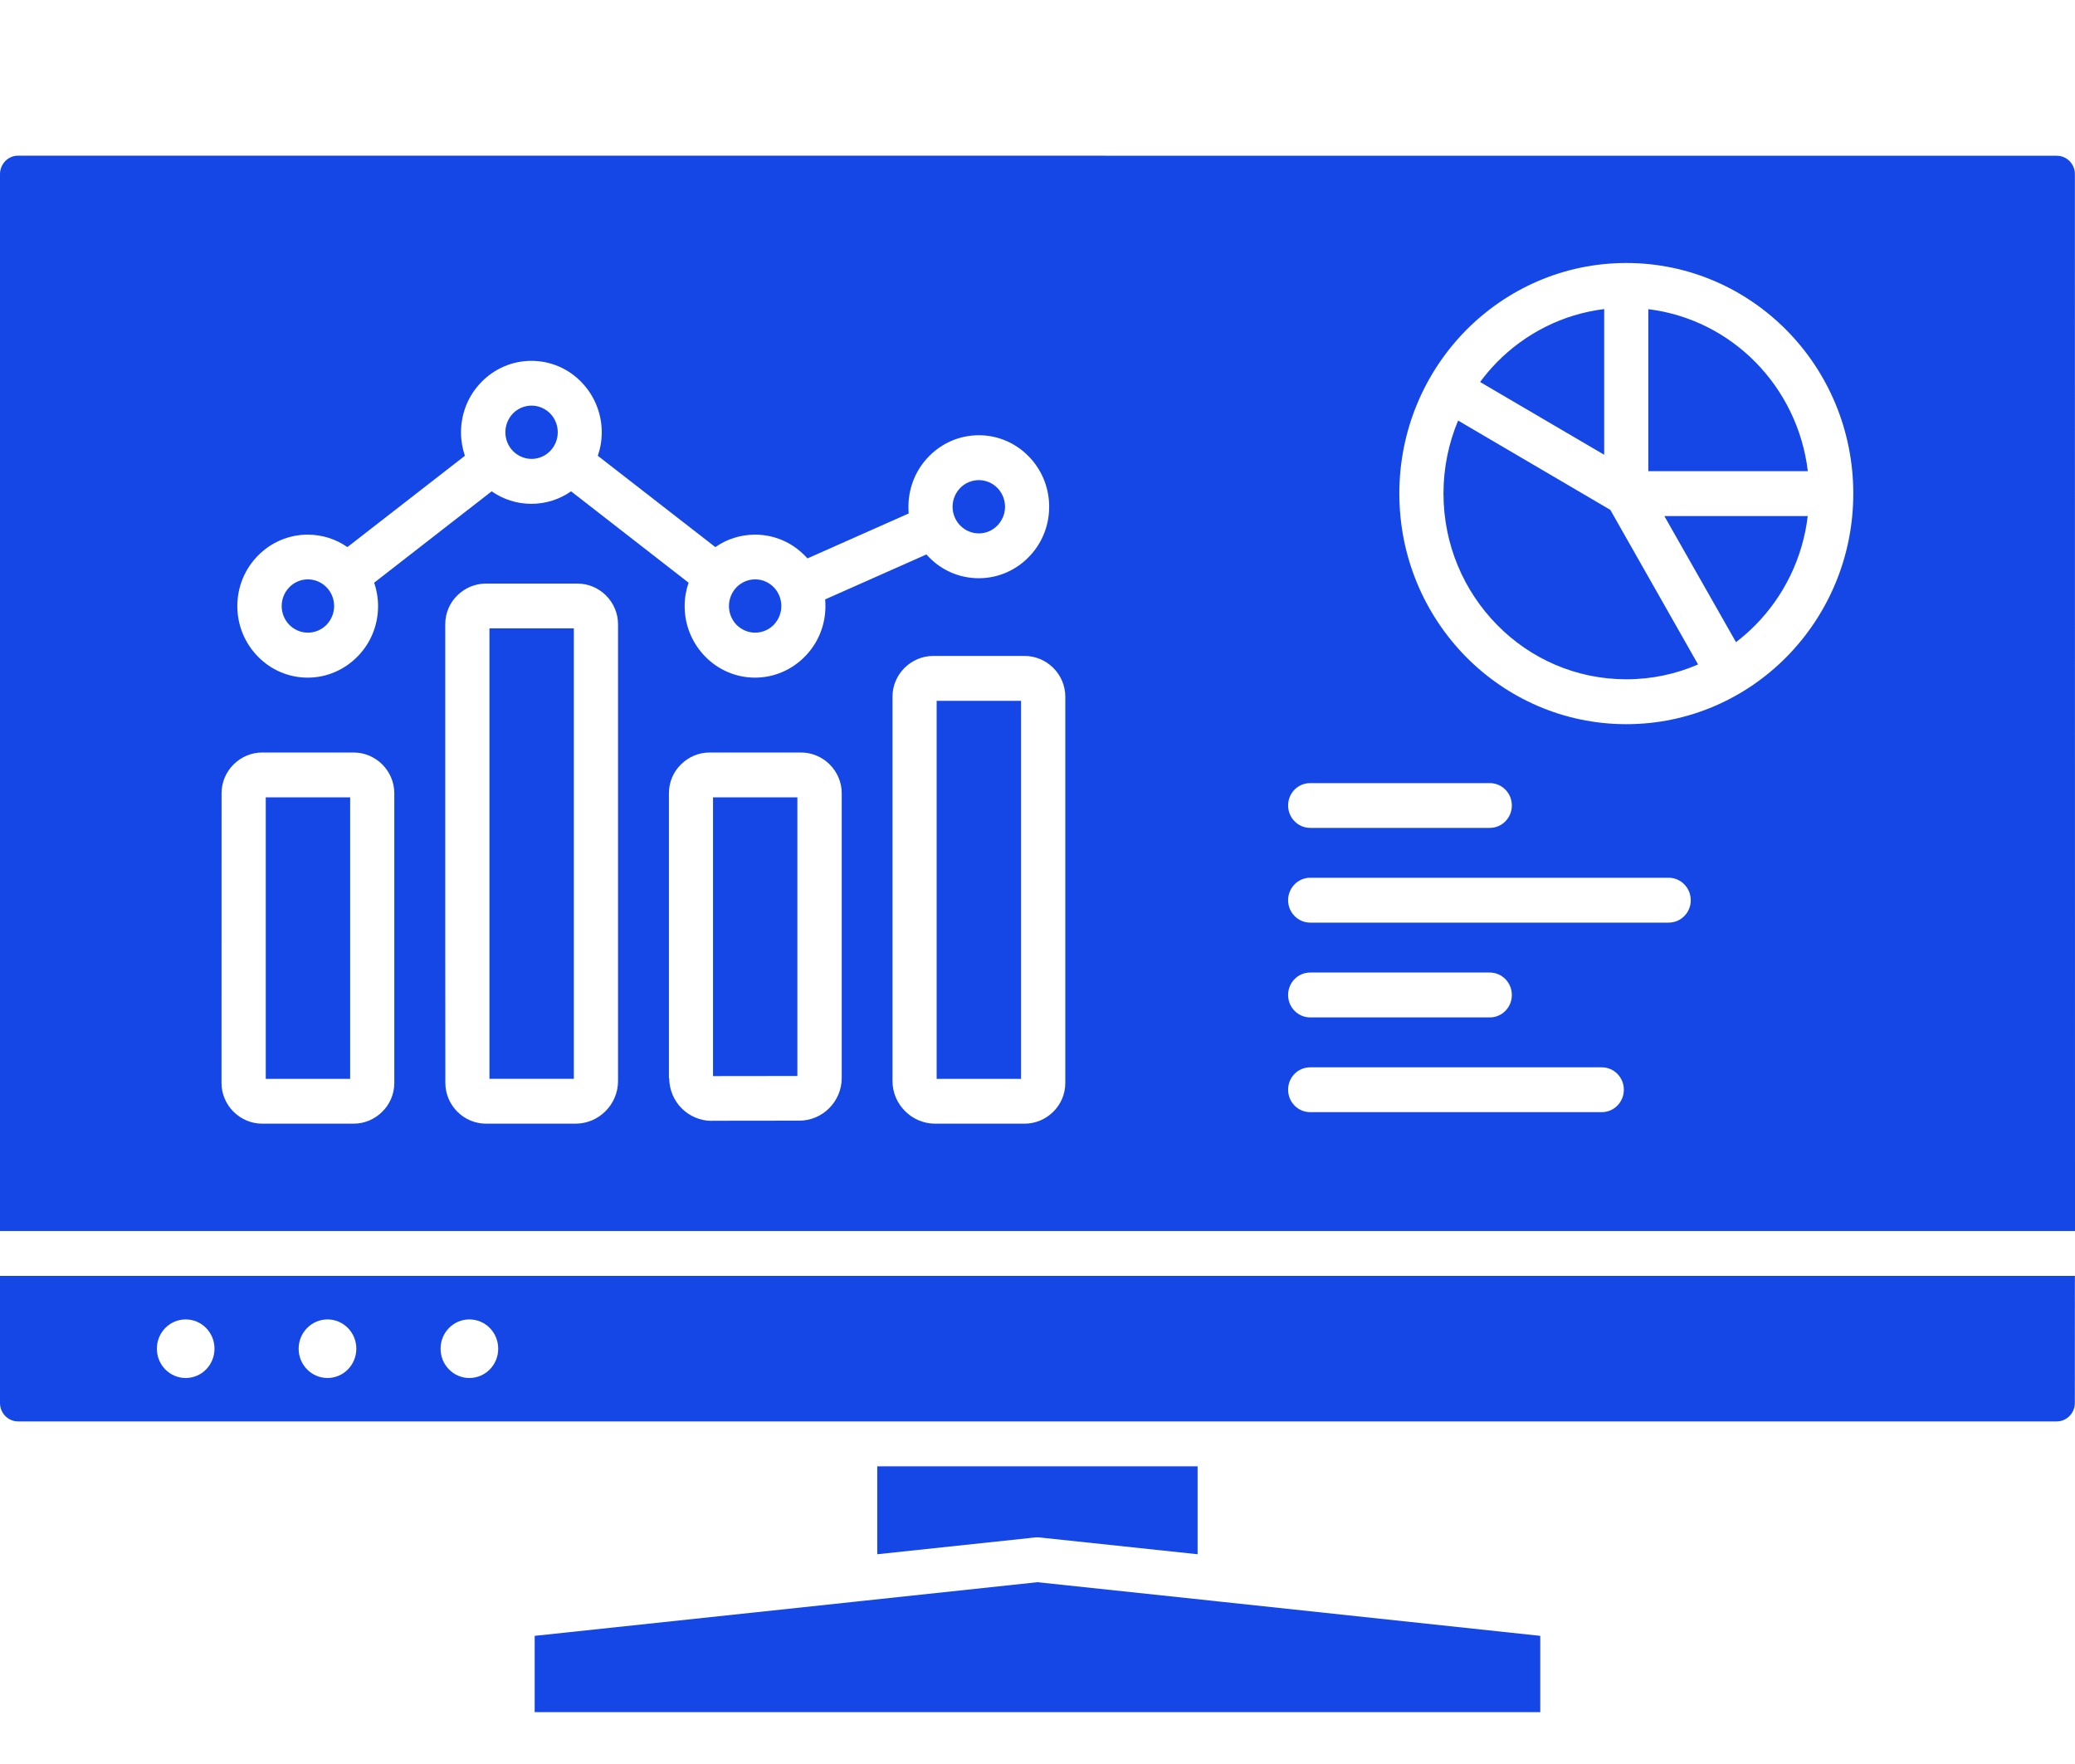 <svg width="40" height="34" viewBox="0 0 40 34" fill="none" xmlns="http://www.w3.org/2000/svg">
<path fill-rule="evenodd" clip-rule="evenodd" d="M39.998 24.592H0V27.043C0 27.14 0.039 27.228 0.102 27.293C0.166 27.358 0.254 27.397 0.349 27.397H39.647C39.743 27.397 39.83 27.358 39.894 27.293C39.958 27.228 39.997 27.14 39.997 27.043L39.998 24.592ZM0 23.727H40L39.998 3.356C39.998 3.259 39.96 3.171 39.896 3.106C39.832 3.041 39.745 3.002 39.649 3.002L0.349 3C0.254 3 0.166 3.039 0.102 3.104C0.039 3.169 4.04798e-05 3.258 4.04798e-05 3.355L0 23.727ZM3.58 25.431C3.887 25.431 4.135 25.683 4.135 25.995C4.135 26.308 3.887 26.56 3.58 26.56C3.272 26.56 3.024 26.308 3.024 25.995C3.024 25.683 3.272 25.431 3.58 25.431ZM6.313 25.431C6.62 25.431 6.869 25.683 6.869 25.995C6.869 26.308 6.62 26.56 6.313 26.56C6.006 26.56 5.757 26.308 5.757 25.995C5.757 25.683 6.008 25.431 6.313 25.431ZM9.048 25.431C9.356 25.431 9.604 25.683 9.604 25.995C9.604 26.308 9.356 26.56 9.048 26.56C8.741 26.56 8.493 26.308 8.493 25.995C8.493 25.683 8.741 25.431 9.048 25.431ZM12.895 20.778V15.288C12.895 15.07 12.984 14.872 13.13 14.731C13.273 14.591 13.466 14.504 13.679 14.504H15.442C15.655 14.504 15.848 14.591 15.991 14.731C16.135 14.874 16.226 15.072 16.226 15.288V20.778C16.226 21.007 16.132 21.213 15.981 21.363C15.833 21.51 15.63 21.6 15.405 21.6L13.721 21.602V21.604C13.498 21.604 13.294 21.513 13.145 21.367C12.994 21.218 12.902 21.01 12.9 20.782L12.895 20.778ZM13.745 18.17V15.368H15.371V20.739L13.745 20.741V18.17ZM9.435 12.111H11.062V20.794H9.435V12.111ZM8.583 18.17V12.032C8.583 11.814 8.672 11.616 8.818 11.474C8.961 11.335 9.154 11.248 9.367 11.248H11.13C11.344 11.248 11.537 11.335 11.679 11.474C11.824 11.618 11.914 11.816 11.914 12.032V20.836C11.914 21.064 11.82 21.271 11.669 21.421C11.52 21.568 11.317 21.658 11.093 21.658H9.369C9.156 21.658 8.963 21.571 8.82 21.431C8.676 21.288 8.585 21.09 8.585 20.873L8.583 18.17ZM6.75 15.368V20.795H5.123V15.368H6.75ZM5.054 14.504H6.817C7.03 14.504 7.223 14.591 7.366 14.73C7.51 14.874 7.601 15.072 7.601 15.288V20.874C7.601 21.092 7.51 21.29 7.366 21.431C7.223 21.571 7.03 21.658 6.817 21.658H5.054C4.842 21.658 4.648 21.571 4.505 21.431C4.36 21.288 4.27 21.09 4.27 20.874L4.271 15.288C4.271 15.07 4.362 14.872 4.507 14.73C4.648 14.591 4.842 14.504 5.054 14.504ZM18.056 13.508H19.683V20.795H18.056V13.508ZM17.205 20.836V13.427C17.205 13.209 17.294 13.013 17.44 12.87C17.583 12.73 17.776 12.643 17.989 12.643H19.752C19.964 12.643 20.159 12.73 20.301 12.87C20.446 13.013 20.536 13.211 20.536 13.427V20.874C20.536 21.092 20.446 21.29 20.301 21.431C20.159 21.571 19.965 21.658 19.752 21.658H18.028C17.805 21.658 17.601 21.568 17.452 21.421C17.299 21.271 17.205 21.065 17.205 20.836ZM6.293 11.318C6.384 11.41 6.441 11.539 6.441 11.681C6.441 11.822 6.384 11.95 6.293 12.044C6.202 12.136 6.075 12.194 5.935 12.194C5.796 12.194 5.67 12.136 5.578 12.044C5.487 11.952 5.43 11.822 5.43 11.681C5.43 11.539 5.487 11.411 5.578 11.318C5.668 11.225 5.796 11.167 5.935 11.167C6.075 11.167 6.202 11.225 6.293 11.318ZM10.605 7.968C10.695 8.06 10.752 8.19 10.752 8.331C10.752 8.473 10.695 8.601 10.605 8.694C10.514 8.787 10.386 8.845 10.247 8.845C10.108 8.845 9.982 8.787 9.889 8.694C9.799 8.602 9.742 8.473 9.742 8.331C9.742 8.19 9.799 8.062 9.889 7.968C9.98 7.876 10.108 7.818 10.247 7.818C10.386 7.818 10.512 7.876 10.605 7.968ZM14.915 11.318C15.005 11.41 15.062 11.539 15.062 11.681C15.062 11.822 15.005 11.95 14.915 12.044C14.824 12.136 14.696 12.194 14.557 12.194C14.418 12.194 14.292 12.136 14.199 12.044C14.109 11.952 14.052 11.822 14.052 11.681C14.052 11.539 14.109 11.411 14.199 11.318C14.29 11.225 14.418 11.167 14.557 11.167C14.698 11.167 14.824 11.225 14.915 11.318ZM19.226 9.404C19.317 9.496 19.374 9.626 19.374 9.767C19.374 9.909 19.317 10.037 19.226 10.13C19.136 10.223 19.008 10.281 18.869 10.281C18.729 10.281 18.603 10.223 18.511 10.13C18.42 10.038 18.363 9.909 18.363 9.767C18.363 9.626 18.42 9.498 18.511 9.404C18.602 9.312 18.729 9.254 18.869 9.254C19.008 9.254 19.136 9.312 19.226 9.404ZM18.869 8.389C19.243 8.389 19.582 8.543 19.827 8.793C20.073 9.042 20.225 9.387 20.225 9.767C20.225 10.148 20.074 10.492 19.827 10.741C19.582 10.99 19.243 11.145 18.869 11.145C18.494 11.145 18.155 10.992 17.91 10.741C17.893 10.724 17.875 10.705 17.858 10.687L15.907 11.553C15.91 11.596 15.912 11.638 15.912 11.683C15.912 12.063 15.761 12.407 15.514 12.656C15.269 12.905 14.93 13.061 14.555 13.061C14.181 13.061 13.841 12.907 13.596 12.656C13.351 12.407 13.198 12.063 13.198 11.683C13.198 11.524 13.225 11.372 13.274 11.231L11.009 9.47C10.791 9.622 10.527 9.711 10.243 9.711C9.96 9.711 9.696 9.622 9.478 9.47L7.213 11.231C7.261 11.372 7.288 11.526 7.288 11.683C7.288 12.063 7.137 12.407 6.89 12.656C6.645 12.905 6.306 13.061 5.932 13.061C5.557 13.061 5.218 12.907 4.973 12.656C4.728 12.407 4.575 12.063 4.575 11.683C4.575 11.302 4.726 10.958 4.973 10.709C5.218 10.46 5.557 10.305 5.932 10.305C6.215 10.305 6.479 10.393 6.697 10.545L8.962 8.785C8.914 8.643 8.887 8.492 8.887 8.333C8.887 7.953 9.038 7.608 9.285 7.359C9.53 7.11 9.869 6.955 10.243 6.955C10.618 6.955 10.957 7.108 11.202 7.359C11.447 7.608 11.6 7.953 11.6 8.333C11.6 8.492 11.573 8.643 11.524 8.785L13.79 10.545C14.008 10.393 14.271 10.305 14.555 10.305C14.93 10.305 15.269 10.458 15.514 10.709C15.531 10.726 15.549 10.745 15.566 10.763L17.517 9.897C17.514 9.854 17.512 9.812 17.512 9.767C17.512 9.387 17.663 9.042 17.91 8.793C18.155 8.544 18.494 8.389 18.869 8.389ZM25.257 15.957C25.022 15.957 24.831 15.762 24.831 15.525C24.831 15.286 25.02 15.094 25.257 15.094H28.719C28.954 15.094 29.144 15.286 29.144 15.525C29.144 15.764 28.954 15.957 28.719 15.957H25.257ZM25.257 17.783C25.022 17.783 24.831 17.589 24.831 17.352C24.831 17.113 25.02 16.918 25.257 16.918H32.166C32.401 16.918 32.593 17.111 32.593 17.352C32.593 17.59 32.403 17.783 32.166 17.783H25.257ZM25.257 19.61C25.022 19.61 24.831 19.417 24.831 19.178C24.831 18.939 25.02 18.745 25.257 18.745H28.719C28.954 18.745 29.144 18.939 29.144 19.178C29.144 19.417 28.954 19.61 28.719 19.61H25.257ZM25.257 21.436C25.022 21.436 24.831 21.244 24.831 21.003C24.831 20.764 25.02 20.572 25.257 20.572H30.877C31.112 20.572 31.303 20.764 31.303 21.003C31.303 21.242 31.114 21.436 30.877 21.436H25.257ZM31.351 5.069C32.559 5.069 33.653 5.567 34.445 6.37C35.236 7.173 35.726 8.285 35.726 9.513C35.726 10.741 35.236 11.851 34.445 12.656C33.653 13.46 32.559 13.958 31.351 13.958C30.143 13.958 29.049 13.46 28.256 12.656C27.465 11.851 26.975 10.741 26.975 9.513C26.975 8.287 27.465 7.175 28.256 6.37C29.049 5.567 30.142 5.069 31.351 5.069ZM31.775 5.959C32.578 6.058 33.298 6.43 33.842 6.982C34.386 7.535 34.752 8.267 34.85 9.082H31.775L31.775 5.959ZM32.734 12.807C32.309 12.991 31.843 13.093 31.351 13.093C30.377 13.093 29.495 12.693 28.859 12.044C28.221 11.396 27.826 10.501 27.826 9.512C27.826 9.014 27.927 8.538 28.108 8.106L31.042 9.827L32.734 12.807ZM32.084 9.947H34.848C34.751 10.762 34.385 11.493 33.841 12.046C33.723 12.165 33.597 12.276 33.465 12.377L32.084 9.947ZM28.532 7.363C28.631 7.228 28.741 7.1 28.857 6.981C29.401 6.428 30.122 6.056 30.924 5.957V8.765L28.532 7.363ZM23.086 29.957V28.262H16.911V29.957L19.957 29.633C19.989 29.63 20.022 29.63 20.054 29.635L23.086 29.957ZM23.498 30.868C23.476 30.868 23.456 30.865 23.436 30.861L19.999 30.496L16.562 30.863C16.541 30.866 16.521 30.868 16.499 30.87L10.307 31.53V33H29.692V31.53L23.498 30.868Z" fill="#1447E6"/>
</svg>
